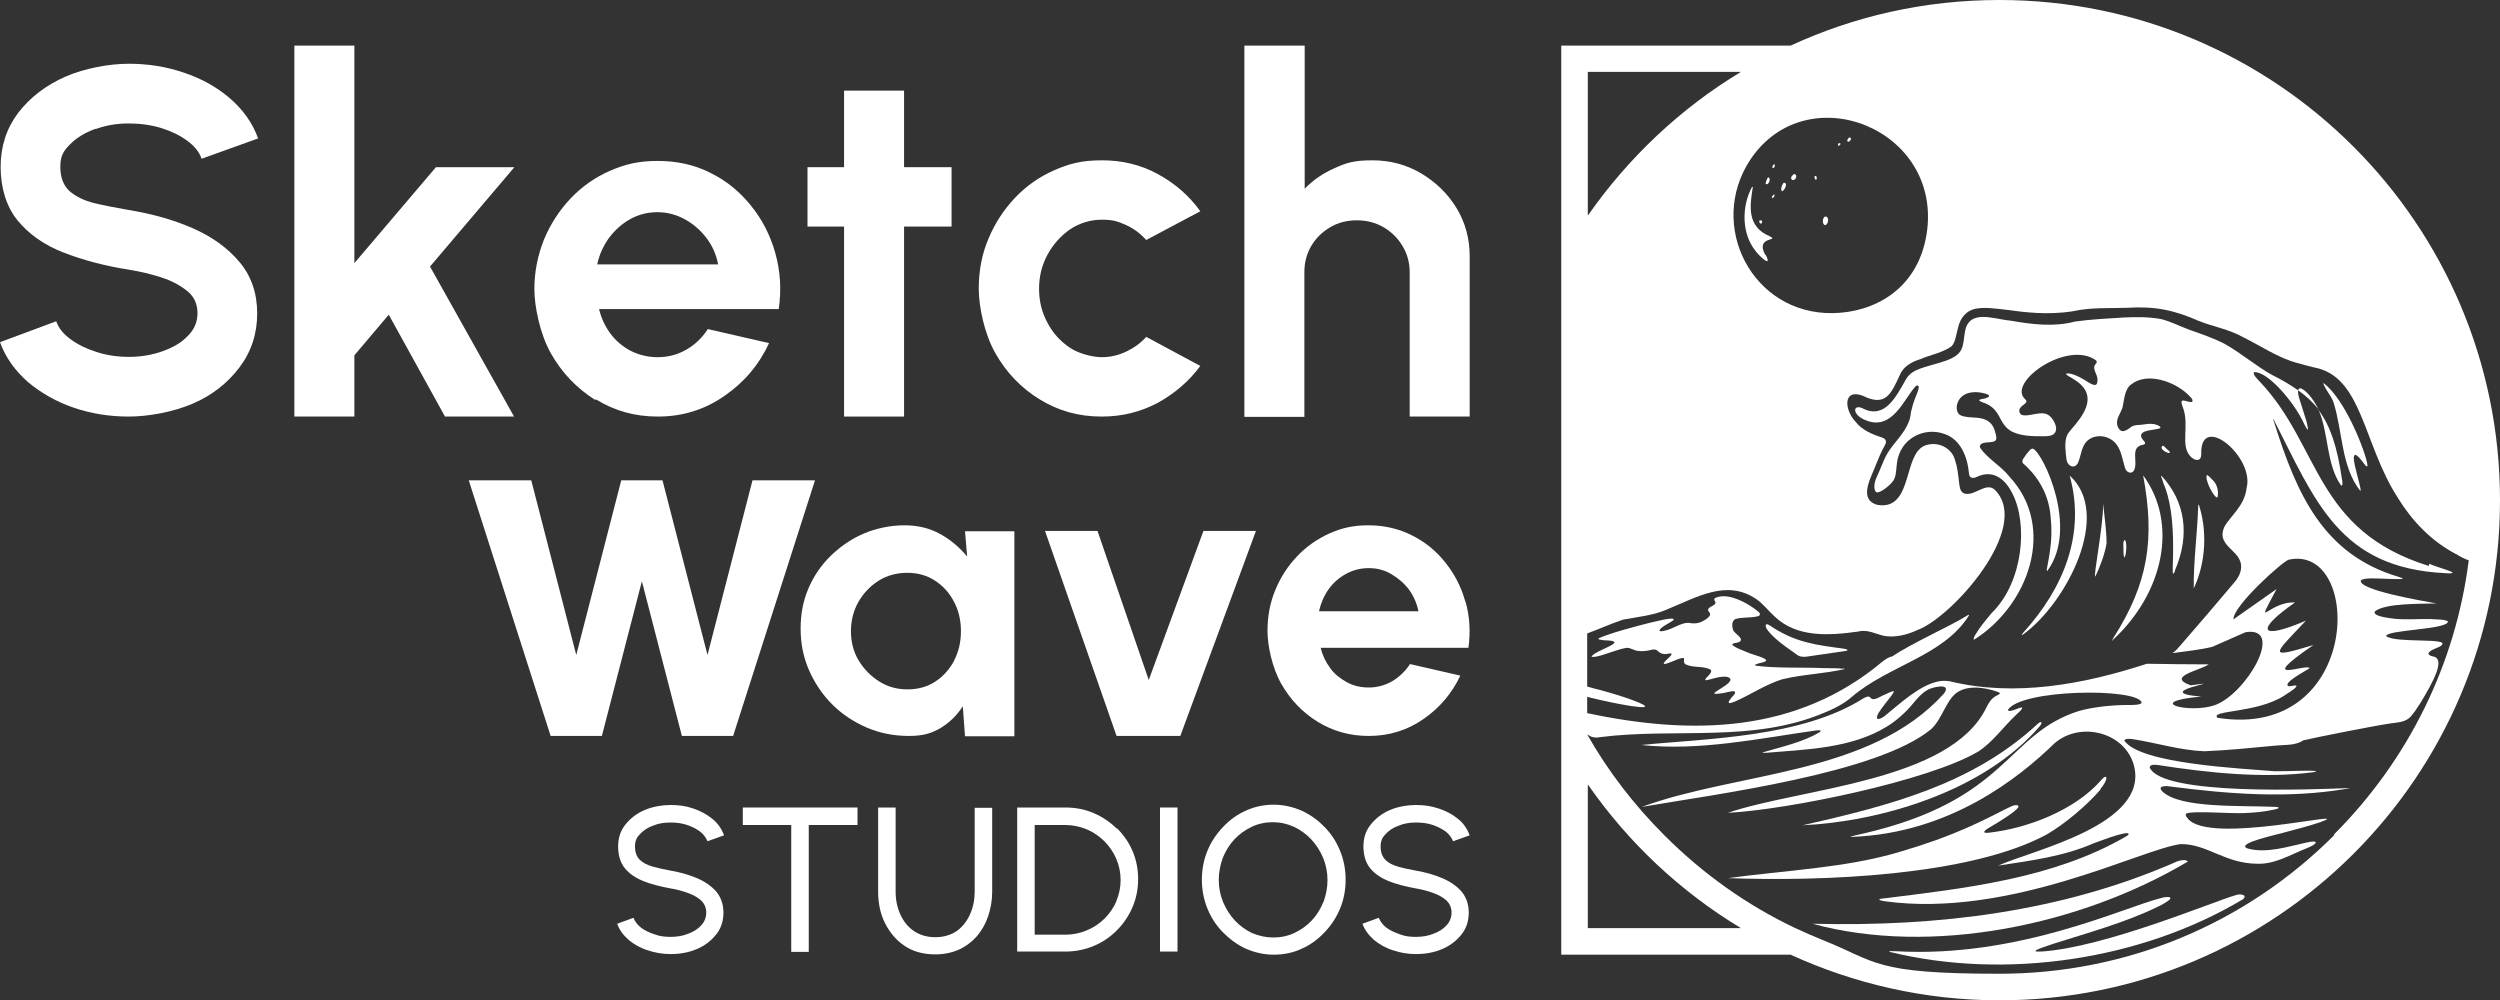 <svg width="160" height="64" viewBox="0 0 160 64" fill="none" xmlns="http://www.w3.org/2000/svg">
<rect x="0" y="0" width="160" height="64" fill="#333333" stroke="none"/>
<g clip-path="url(#clip0_9_126)">
<path d="M48.16 30.74L45.28 41.92L42.4 30.74H39.76L36.88 41.92L34 30.74H30L35.24 47.1H38.52L41.08 37.2L43.64 47.1H46.92L52.16 30.74H48.16Z" fill="white"/>
<path d="M61.9 35.62C61.42 35.04 60.86 34.56 60.18 34.18C59.5 33.8 58.74 33.62 57.88 33.62C57.02 33.62 56.1 33.8 55.3 34.14C54.5 34.48 53.8 34.96 53.18 35.56C52.56 36.16 52.08 36.86 51.74 37.66C51.4 38.46 51.24 39.28 51.24 40.24C51.24 41.2 51.42 42.08 51.78 42.9C52.14 43.72 52.64 44.46 53.26 45.08C53.9 45.72 54.64 46.2 55.46 46.56C56.3 46.92 57.2 47.1 58.16 47.1C59.12 47.1 59.64 46.92 60.22 46.58C60.8 46.22 61.26 45.76 61.62 45.2L61.76 47.12H64.92V34H61.76L61.9 35.64V35.62ZM61.08 42.26C60.78 42.82 60.38 43.28 59.86 43.62C59.34 43.96 58.74 44.12 58.08 44.12C57.42 44.12 56.82 43.96 56.28 43.62C55.74 43.28 55.3 42.84 54.96 42.28C54.62 41.72 54.46 41.08 54.46 40.4C54.46 39.72 54.62 39.08 54.94 38.52C55.26 37.96 55.7 37.5 56.24 37.16C56.78 36.82 57.4 36.66 58.06 36.66C58.72 36.66 59.32 36.82 59.84 37.16C60.36 37.5 60.76 37.94 61.06 38.52C61.36 39.08 61.5 39.72 61.5 40.4C61.5 41.08 61.36 41.7 61.06 42.28L61.08 42.26Z" fill="white"/>
<path d="M77.02 33.98L73.52 43.52L70.24 33.98H66.88L71.46 47.1H75.54L80.38 33.98H77.02Z" fill="white"/>
<path d="M93.78 38.5C93.52 37.56 93.08 36.72 92.5 36C91.92 35.26 91.2 34.68 90.36 34.26C89.52 33.84 88.6 33.62 87.58 33.62C86.56 33.62 85.86 33.8 85.08 34.14C84.3 34.5 83.6 34.98 83.02 35.6C82.42 36.22 81.96 36.94 81.62 37.76C81.28 38.58 81.12 39.44 81.12 40.38C81.12 41.32 81.42 42.74 82 43.76C82.58 44.78 83.36 45.6 84.34 46.2C85.32 46.8 86.4 47.1 87.6 47.1C88.9 47.1 90.06 46.74 91.1 46.02C92.14 45.3 92.92 44.38 93.46 43.24L90.24 42.5C89.94 42.96 89.56 43.32 89.1 43.6C88.64 43.86 88.14 44 87.6 44C87.06 44 86.58 43.88 86.16 43.64C85.74 43.4 85.38 43.12 85.12 42.74C84.84 42.36 84.64 41.94 84.52 41.46H93.98C94.12 40.44 94.06 39.46 93.8 38.52L93.78 38.5ZM84.42 39.1C84.54 38.58 84.74 38.12 85.04 37.7C85.34 37.28 85.72 36.96 86.16 36.72C86.6 36.48 87.08 36.36 87.6 36.36C88.12 36.36 88.6 36.48 89.04 36.74C89.48 37 89.86 37.32 90.18 37.74C90.48 38.16 90.68 38.62 90.78 39.12H84.42V39.1Z" fill="white"/>
<path d="M41.8 52.84C42.14 52.7 42.5 52.64 42.9 52.64C43.26 52.64 43.6 52.68 43.92 52.78C44.24 52.88 44.52 53.02 44.78 53.2C45.02 53.38 45.18 53.6 45.28 53.84L46.34 53.46C46.18 53.04 45.94 52.68 45.58 52.4C45.22 52.1 44.82 51.9 44.36 51.74C43.9 51.58 43.42 51.52 42.92 51.52C42.42 51.52 41.76 51.62 41.26 51.84C40.74 52.06 40.34 52.38 40.02 52.78C39.7 53.18 39.56 53.64 39.56 54.18C39.56 54.72 39.7 55.22 40 55.58C40.3 55.94 40.7 56.2 41.2 56.4C41.7 56.6 42.28 56.74 42.92 56.86C43.3 56.92 43.66 57.02 44 57.14C44.34 57.26 44.64 57.42 44.86 57.62C45.08 57.82 45.2 58.1 45.2 58.4C45.2 58.7 45.1 58.98 44.88 59.22C44.66 59.46 44.38 59.64 44.04 59.76C43.7 59.9 43.32 59.96 42.92 59.96C42.52 59.96 42.22 59.92 41.9 59.8C41.58 59.7 41.28 59.56 41.04 59.38C40.8 59.2 40.64 58.98 40.54 58.74L39.5 59.12C39.64 59.52 39.9 59.86 40.24 60.16C40.58 60.44 41 60.68 41.46 60.82C41.92 60.98 42.42 61.06 42.92 61.06C43.52 61.06 44.08 60.96 44.6 60.74C45.12 60.52 45.52 60.2 45.84 59.8C46.16 59.4 46.3 58.92 46.3 58.4C46.3 57.88 46.14 57.42 45.84 57.06C45.52 56.7 45.12 56.42 44.6 56.2C44.08 55.98 43.52 55.82 42.92 55.72C42.5 55.64 42.12 55.56 41.76 55.46C41.42 55.36 41.14 55.22 40.94 55.02C40.74 54.82 40.64 54.54 40.64 54.18C40.64 53.82 40.74 53.6 40.96 53.38C41.18 53.14 41.46 52.96 41.8 52.84Z" fill="white"/>
<path d="M89.52 52.84C89.86 52.7 90.22 52.64 90.62 52.64C90.98 52.64 91.32 52.68 91.64 52.78C91.96 52.88 92.24 53.02 92.5 53.2C92.74 53.38 92.9 53.6 93 53.84L94.06 53.46C93.9 53.04 93.66 52.68 93.3 52.4C92.94 52.1 92.54 51.9 92.06 51.74C91.58 51.58 91.12 51.52 90.62 51.52C90.12 51.52 89.46 51.62 88.96 51.84C88.44 52.06 88.04 52.38 87.72 52.78C87.4 53.18 87.26 53.64 87.26 54.18C87.26 54.72 87.4 55.22 87.7 55.58C88 55.94 88.4 56.2 88.9 56.4C89.4 56.6 89.98 56.74 90.62 56.86C91 56.92 91.36 57.02 91.7 57.14C92.04 57.26 92.34 57.42 92.56 57.62C92.78 57.82 92.9 58.1 92.9 58.4C92.9 58.7 92.8 58.98 92.58 59.22C92.36 59.46 92.08 59.64 91.74 59.76C91.4 59.9 91.02 59.96 90.62 59.96C90.22 59.96 89.92 59.92 89.6 59.8C89.28 59.68 88.98 59.56 88.74 59.38C88.5 59.2 88.34 58.98 88.24 58.74L87.2 59.12C87.34 59.52 87.6 59.86 87.94 60.16C88.28 60.44 88.7 60.68 89.16 60.82C89.62 60.98 90.12 61.06 90.62 61.06C91.22 61.06 91.78 60.96 92.3 60.74C92.82 60.52 93.22 60.2 93.54 59.8C93.86 59.4 94 58.92 94 58.4C94 57.88 93.84 57.42 93.54 57.06C93.22 56.7 92.82 56.42 92.3 56.2C91.78 55.98 91.22 55.82 90.62 55.72C90.2 55.64 89.8 55.56 89.46 55.46C89.12 55.36 88.84 55.22 88.66 55.02C88.46 54.82 88.36 54.54 88.36 54.18C88.36 53.82 88.46 53.6 88.68 53.38C88.9 53.14 89.18 52.96 89.52 52.84Z" fill="white"/>
<path d="M47.54 52.8H50.64V60.92H51.76V52.8H54.88V51.68H47.54V52.8Z" fill="white"/>
<path d="M62.38 57.06C62.38 57.58 62.28 58.08 62.08 58.52C61.88 58.96 61.6 59.32 61.24 59.58C60.86 59.84 60.4 59.98 59.86 59.98C59.32 59.98 58.86 59.84 58.48 59.58C58.1 59.32 57.82 58.96 57.62 58.52C57.42 58.08 57.32 57.6 57.32 57.06V51.68H56.2V57.06C56.2 57.8 56.34 58.48 56.64 59.08C56.94 59.68 57.36 60.18 57.9 60.54C58.44 60.9 59.1 61.08 59.84 61.08C60.4 61.08 60.9 60.98 61.36 60.78C61.8 60.58 62.2 60.28 62.52 59.92C62.84 59.54 63.08 59.12 63.24 58.64C63.4 58.16 63.5 57.64 63.5 57.08V51.7H62.38V57.08V57.06Z" fill="white"/>
<path d="M71.48 53.04C71.06 52.62 70.56 52.28 70 52.04C69.44 51.8 68.84 51.68 68.18 51.68H65.1V60.9H68.18C68.82 60.9 69.42 60.78 70 60.54C70.58 60.3 71.06 59.96 71.48 59.54C71.9 59.12 72.24 58.62 72.48 58.06C72.72 57.5 72.84 56.9 72.84 56.26C72.84 55.62 72.72 55.02 72.48 54.46C72.24 53.9 71.9 53.42 71.48 53V53.04ZM71.46 57.66C71.28 58.08 71.02 58.46 70.7 58.78C70.38 59.1 70 59.36 69.56 59.54C69.14 59.72 68.68 59.82 68.18 59.82H66.22V52.8H68.18C68.66 52.8 69.12 52.9 69.56 53.08C69.98 53.26 70.36 53.52 70.68 53.84C71 54.16 71.26 54.54 71.44 54.96C71.62 55.38 71.72 55.84 71.72 56.32C71.72 56.8 71.62 57.26 71.44 57.68L71.46 57.66Z" fill="white"/>
<path d="M75.36 51.68H74.24V60.9H75.36V51.68Z" fill="white"/>
<path d="M84.76 52.92C84.34 52.48 83.86 52.14 83.3 51.88C82.74 51.64 82.14 51.5 81.52 51.5C80.9 51.5 80.3 51.62 79.74 51.88C79.18 52.12 78.7 52.48 78.28 52.92C77.86 53.36 77.52 53.86 77.28 54.44C77.04 55.02 76.92 55.64 76.92 56.3C76.92 56.96 77.04 57.58 77.28 58.16C77.52 58.74 77.84 59.24 78.28 59.68C78.72 60.12 79.18 60.46 79.74 60.72C80.3 60.96 80.9 61.1 81.52 61.1C82.14 61.1 82.76 60.98 83.3 60.72C83.86 60.48 84.34 60.12 84.76 59.68C85.18 59.24 85.52 58.74 85.76 58.16C86 57.58 86.12 56.96 86.12 56.3C86.12 55.64 86 55.02 85.76 54.44C85.52 53.86 85.2 53.36 84.76 52.92ZM84.7 57.72C84.52 58.16 84.28 58.56 83.96 58.9C83.64 59.24 83.28 59.5 82.86 59.7C82.44 59.9 81.98 60 81.5 60C81.02 60 80.58 59.9 80.14 59.72C79.72 59.52 79.36 59.26 79.04 58.92C78.72 58.58 78.48 58.2 78.28 57.74C78.1 57.3 78 56.82 78 56.32C78 55.82 78.1 55.34 78.26 54.9C78.44 54.46 78.68 54.06 79 53.72C79.32 53.38 79.68 53.12 80.1 52.92C80.52 52.72 80.98 52.62 81.46 52.62C81.94 52.62 82.38 52.72 82.82 52.92C83.24 53.12 83.6 53.38 83.92 53.72C84.24 54.06 84.48 54.44 84.68 54.9C84.86 55.34 84.96 55.82 84.96 56.32C84.96 56.82 84.86 57.3 84.7 57.74V57.72Z" fill="white"/>
<path d="M129.46 40.62C132.26 38.6 135.2 32.9 132.46 30.44C133.5 34.18 132.06 37.66 129.48 40.5C129.46 40.52 129.3 40.72 129.46 40.62Z" fill="white"/>
<path d="M131.04 36.52C133.04 33.8 130.78 29.04 130.12 28.72C129.96 28.68 129.86 28.88 129.68 29.08C129.54 29.3 129.36 29.46 129.46 29.64C130.2 30.28 131.1 31.38 131.24 33.06V33.1C131.36 34.2 131.26 35.06 131.02 36.3C131.02 36.36 130.96 36.52 131.02 36.54L131.04 36.52Z" fill="white"/>
<path d="M134.1 36.9C134.4 36.28 134.7 35.48 134.82 34.78C134.82 33.94 134.68 33.06 134.6 32.24C134.6 33.8 133.96 36.86 134.1 36.9Z" fill="white"/>
<path d="M148.4 26.26C148.28 25.98 148.14 25.74 147.96 25.5C147.68 25.1 147.14 24.62 147.08 24.98C147.62 25.36 148.04 25.76 148.42 26.24L148.4 26.26Z" fill="white"/>
<path d="M149.88 30.64C149.58 28.58 149.14 27.26 148.4 26.26C149.04 27.74 148.88 29.72 149.82 31.06C149.98 31.16 149.9 30.7 149.88 30.64Z" fill="white"/>
<path d="M118.04 41.52C116.26 41.28 114.88 41.14 113.22 40C113 39.88 112.96 40 113.04 40.2C113.46 40.88 114.52 41.54 115 41.9C115.18 42.04 115.44 42.06 115.66 42.02C116.48 41.9 117.3 41.78 118.12 41.66H118.14C118.38 41.6 118.14 41.54 118.02 41.52H118.04Z" fill="white"/>
<path d="M117.96 42.8C117.56 42.76 117.14 42.76 116.72 42.76C115.42 42.7 113.56 42.78 112.36 42.6C112.16 42.5 112.9 42.4 112.96 42.34C113.36 42.16 112 41.86 111.86 41.76C111.54 41.62 111.2 41.52 110.92 41.32C110.88 41.28 110.86 41.26 110.88 41.22C110.94 41.14 111.18 41.16 111.32 41.08C111.68 40.88 110.96 40.52 110.92 40.32C110.84 40.1 110.82 39.74 111.06 39.62C111.52 39.48 112.04 39.56 112.5 39.44C112.72 39.38 112.64 39.22 112.5 39.12C112.04 38.74 111.1 38.16 110.3 38.16C110.12 38.16 109.9 38.2 109.76 38.28C109.68 38.34 109.7 38.4 109.76 38.48C109.92 38.72 109.42 38.8 109.34 38.96C109.26 39.06 109.4 39.16 109.44 39.26C109.5 39.42 109.24 39.62 109 39.74C108.7 39.92 108.38 39.92 108.04 39.86C107.56 39.86 107.06 40.26 106.56 40.36C106.08 40.48 106.14 40.32 106.44 40.1C106.74 39.9 107.08 39.74 107.12 39.66C107.16 39.44 105.8 39.82 105.5 39.88C104.58 40.12 103.1 40.5 102.34 40.84C102.18 40.94 102.56 40.96 102.7 40.98C104.42 41.02 102.08 41.6 101.86 42.02C101.86 42.06 102 42.04 102.18 42.02C102.76 41.9 103.54 41.54 104.12 41.46C104.38 41.46 104.58 41.64 104.84 41.66C105.12 41.7 105.44 41.66 105.72 41.58C105.88 41.54 106.02 41.58 106.12 41.68C106.28 41.84 106.52 41.9 106.74 41.84C107.16 41.76 106.94 41.94 106.8 42.1C105.88 42.92 107.2 42.22 107.54 42.14C107.68 42.1 107.76 42.1 107.78 42.14C107.78 42.26 107.74 42.44 107.88 42.52C108.38 42.76 109.02 42.6 109.48 42.86C109.58 42.98 109.44 43.14 109.34 43.24C109.26 43.34 109.14 43.42 109.14 43.52C109.18 43.62 110.14 43.18 110.6 43.34C111.38 43.66 108.78 44.58 110.1 44.38C110.42 44.38 111.5 43.94 110.84 44.62C110.78 44.7 110.54 44.96 110.68 45C110.76 45 111 44.92 111.08 44.88C112.06 44.44 113.02 43.8 114.04 43.48C115.34 43.16 116.76 43.12 118.06 42.82C118.06 42.82 118.02 42.78 117.96 42.78V42.8Z" fill="white"/>
<path d="M134.42 50.5C134.56 50.34 134.7 50.14 134.78 49.94C134.9 49.56 134.62 49.74 134.5 49.9C132.8 51.86 129.76 53.02 127.24 53.3C126.72 53.34 127.14 53.06 127.36 52.94C127.94 52.6 128.98 51.96 129.16 51.68C129.26 51.48 128.96 51.52 128.84 51.56C128.22 51.8 126.66 52.76 124.04 53.72C123.2 54.02 122.46 54.26 121.58 54.52C118.1 55.56 114.22 55.7 110.6 56.2C116.5 56.42 126.06 56.08 131 53.4C132.2 52.7 133.6 51.5 134.44 50.52L134.42 50.5Z" fill="white"/>
<path d="M135.96 35.68C136.06 35.68 136.18 34.58 135.96 34.56C135.84 34.74 135.92 34.98 135.9 35.18C135.9 35.34 135.9 35.54 135.96 35.68Z" fill="white"/>
<path d="M140.02 55.14C139.9 54.98 139.56 55.06 139.36 55.12C132.02 58.36 124 59.32 116.02 59.12H116C123.62 61.2 133.16 59.22 140.02 55.14Z" fill="white"/>
<path d="M143.12 57.28C141.64 57.7 134.7 60.64 130.64 60.9C130.52 60.9 130.42 60.9 130.34 60.9C129.96 60.84 131.24 60.48 131.36 60.42C133.48 59.74 136.06 59.04 138.12 58.02C138.34 57.92 138.62 57.76 138.8 57.62C138.88 57.56 138.92 57.5 138.9 57.46C138.84 57.36 138.5 57.42 138.36 57.46C135.92 58.06 129.2 61.32 121.36 60.88C121.14 60.88 120.96 60.86 120.92 60.88C120.9 60.88 120.92 60.88 120.94 60.92C128.34 62.74 137.04 61.44 143.5 57.58H143.52C143.92 57.24 143.32 57.2 143.12 57.28Z" fill="white"/>
<path d="M130.42 46.32C126.22 50.22 120.9 51.56 115.36 52.82H115.34C120.36 52.58 126.96 50.66 130.56 46.46C130.74 46.22 130.64 46.12 130.42 46.32Z" fill="white"/>
<path d="M151.04 31.42C151.08 31.42 151.08 31.36 151.08 31.32C151 30.84 150.66 29.8 150.64 29.32C150.66 28.68 151.3 29.72 151.42 29.82C151.46 29.86 151.52 29.86 151.52 29.78C151.42 28.96 150.08 25.5 148.68 24.5C148.8 24.92 149.2 25.32 149.34 25.74C149.94 27.6 149.82 29.86 151.06 31.42H151.04Z" fill="white"/>
<path d="M135.22 40.96C138.48 37.94 139.42 33.5 137.16 30.42C137.92 34.48 137.5 37.32 135.26 40.82C135.26 40.82 135.12 41.06 135.24 40.98L135.22 40.96Z" fill="white"/>
<path d="M138.44 30.88C139.36 32.94 139 36.28 139.06 36.68C139.1 36.76 139.14 36.68 139.2 36.54V36.5C140.2 34.16 139.8 32.08 138.4 30.52C138.2 30.3 138.4 30.7 138.44 30.86V30.88Z" fill="white"/>
<path d="M141.92 31.82C142 31.5 141.92 31.08 141.7 30.82C141.58 30.7 141.38 30.46 141.26 30.4C141.02 30.56 141.74 32 141.94 31.82H141.92Z" fill="white"/>
<path d="M138.86 28.96C138.86 28.86 138.74 28.8 138.68 28.74C138.58 28.66 138.52 28.54 138.42 28.52C138.12 28.72 138.76 29.06 138.88 28.98L138.86 28.96Z" fill="white"/>
<path d="M140.4 37.66C141.2 35.96 141.26 33.92 140.72 32.28C140.68 32.3 140.68 32.46 140.68 32.52C140.62 34.22 140.38 35.96 140.4 37.64V37.66Z" fill="white"/>
<path d="M113.46 10.76C113.58 10.76 113.62 10.56 113.56 10.5C113.48 10.54 113.36 10.7 113.48 10.76H113.46Z" fill="white"/>
<path d="M113.5 12.64C113.54 12.6 113.62 12.48 113.54 12.44C113.48 12.48 113.44 12.54 113.4 12.6C113.4 12.68 113.44 12.7 113.5 12.64Z" fill="white"/>
<path d="M114.86 11.14H114.84C114.74 11.16 114.56 11.36 114.66 11.48C114.86 11.66 115.1 11.24 114.86 11.14Z" fill="white"/>
<path d="M112.98 16.32C112.3 15.08 113.94 15.46 113.26 15.12C111.72 14.48 112.02 13.04 112.18 11.98C112.18 11.94 112.14 11.96 112.12 11.98C111.46 13.22 111.46 14.94 112.34 16.04C112.52 16.32 113.48 17.24 113 16.3L112.98 16.32Z" fill="white"/>
<path d="M113.2 11.7C113.24 11.64 113.26 11.56 113.26 11.48C113.26 11.4 113.2 11.34 113.16 11.36H113.14C113.08 11.46 113.02 11.62 113 11.72C113 11.82 113.12 11.82 113.2 11.7Z" fill="white"/>
<path d="M112.76 14.24C112.8 14.16 112.76 14.06 112.6 14.12C112.58 14.2 112.6 14.26 112.66 14.3C112.68 14.32 112.76 14.3 112.78 14.26L112.76 14.24Z" fill="white"/>
<path d="M114.06 12.24C114.2 12.2 114.46 11.7 114.18 11.7H114.16C114.06 11.76 113.9 12.22 114.08 12.24H114.06Z" fill="white"/>
<path d="M116.2 11.52C116.3 11.52 116.3 11.24 116.18 11.26H116.16C116.08 11.32 116.16 11.48 116.22 11.52H116.2Z" fill="white"/>
<path d="M118.38 8.8H118.36C118.3 8.82 118.24 8.92 118.22 9C118.28 9.22 118.62 8.84 118.38 8.8Z" fill="white"/>
<path d="M116.84 13.86H116.8C116.64 13.94 116.62 14.26 116.74 14.38C116.98 14.54 117.14 13.84 116.82 13.86H116.84Z" fill="white"/>
<path d="M117.68 9.34C117.68 9.34 117.72 9.3 117.74 9.28C117.74 9.26 117.8 9.24 117.8 9.22C117.8 9.18 117.74 9.16 117.7 9.16H117.68C117.64 9.2 117.6 9.32 117.68 9.34Z" fill="white"/>
<path d="M155.44 36.22C148.12 33.94 148.54 28.56 144.64 24.44C144.52 24.3 144.14 23.96 144.26 23.82C145.1 23.74 146.82 25.7 147.48 27.16C147.52 27.26 147.64 27.46 147.68 27.5C147.74 27.5 147.68 27.24 147.62 26.98C147.48 26.5 147.28 25.94 147.16 25.52C147.08 25.26 147.06 25.1 147.08 24.98C146.6 24.64 146.06 24.32 145.42 24C144.52 23.52 143.4 22.58 142.4 22.02C141.72 21.66 140.9 21.38 140.16 21.12C139.56 20.9 138.84 20.54 138.3 20.42C137.54 20.28 136.74 20.28 135.92 20.32C134.94 20.38 133.76 20.44 132.8 20.58C131.44 20.94 130.04 20.76 128.66 20.52C127.56 20.42 125.94 19.72 125.74 21.34C125.68 21.68 125.68 22.06 125.52 22.38C125.12 23.24 123.22 23.28 122.38 23.84C122.22 23.96 122.08 24.1 121.98 24.28C121.34 25.4 120.62 26.88 119.18 26.12C118.78 25.94 118.58 26.2 118.86 26.54C119 26.7 119.2 26.82 119.42 26.9C121.12 27.6 121.88 25.48 122.6 24.72C122.66 24.66 122.78 24.64 122.8 24.76C122.8 24.98 122.64 25.28 122.54 25.56C122.44 25.82 122.36 26.12 122.3 26.38C122.24 27.24 121.66 27.86 121.14 28.52C120.58 29.22 120.5 29.7 120.08 30.6C119.96 30.86 119.88 31.34 120.08 31.5C120.28 31.6 120.86 31.14 121.08 30.88C121.38 30.56 121.34 30.1 121.4 29.68C121.58 28.02 123.2 27.3 124.46 27.78C125.46 28.12 125.92 29.2 126.02 30.34C126.06 30.64 126.32 30.62 126.52 30.52C127.48 30.06 128.28 30.56 128.78 31.56C129.8 33.5 129.5 37.24 127.48 39.22C127.08 39.7 126.7 40.14 126.4 40.66C126.32 40.8 126.28 40.92 126.34 40.94C129.82 38.76 131.64 33.76 128.6 30.5C128.06 29.82 127.24 29.38 126.74 28.68C126.62 28.44 126.9 28.34 127.1 28.32C127.56 28.28 127.86 28.32 127.74 27.84C127.66 27.5 127.56 27.16 127.24 26.96C126.74 26.6 126.02 26.82 125.48 26.58C125.26 26.48 125.2 26.18 125.24 25.94C125.34 25.44 125.74 25.12 126.34 25.1C126.58 25.06 127.84 25.26 127.04 25.5C126.74 25.56 126.48 25.58 126.86 25.74C128.14 26.14 127.82 27.1 128.76 27.62C129.38 27.92 130.08 27.92 130.76 27.92C130.96 27.92 131.2 27.92 131.38 27.82C131.82 27.56 131.48 26.9 131.2 26.64C130.74 26.22 130.02 26.64 129.52 26.58C129.28 26.58 129.14 26.3 129.3 26.1C129.42 25.9 129.88 25.78 129.6 25.54C128.44 24.48 132.3 21.74 134.14 23.06C134.22 23.14 134.2 23.2 134.14 23.28C133.84 23.56 134.24 23.94 134.24 24.28C134.24 24.36 134.24 24.58 134.14 24.62C134.02 24.68 133.86 24.58 133.74 24.52C133.36 24.28 132.9 23.98 132.42 23.9C132.36 23.9 132.24 23.9 132.22 23.92C132.22 23.96 132.34 24.06 132.54 24.16C132.74 24.28 133 24.44 133.18 24.62C134.14 25.54 133.28 26.66 132.56 27.48C132.44 27.62 132.32 27.76 132.26 27.94C132.12 28.38 132.2 28.96 132.26 29.44C132.34 29.86 132.8 30.04 133 29.6C133.2 29.14 133.2 28.56 133.6 28.2C134.12 27.74 135 27.86 135.44 28.42C135.78 28.86 135.84 29.44 136 29.94C136.08 30.24 136.42 30.38 136.58 30.1C136.86 29.52 136.28 28.6 137.18 28.46C137.3 28.42 137.32 28.36 137.24 28.26C136.36 27.32 138.54 27.62 138.24 27.3C137.98 27.1 137.56 27.1 137.24 27.16C136.94 27.22 136.64 27.16 136.4 27.32C136.06 27.58 135.72 27.8 135.52 27.26C135.38 26.84 135.72 26.46 135.84 26.08C135.96 25.58 135.96 24.92 136.4 24.6C137.4 23.8 139.14 24.4 140.02 25.24C140.12 25.36 140.4 25.54 140.3 25.72C139.98 25.8 139.4 25.3 139.7 26.06C140.16 27.24 139.48 28.56 140.24 29.26C140.56 29.54 140.88 29.5 140.88 29.08C140.78 26.32 144.32 29.24 143.78 31.24C143.66 32.38 142.72 33.04 142.36 33.72C141.74 35.1 143.78 35.2 143.38 36.62C143.3 36.88 143.14 37.12 142.96 37.32C141.82 38.68 140.66 40.02 139.5 41.36C139.36 41.52 139.22 41.68 139.04 41.8C139.88 41.68 140.74 41.6 141.58 41.4L143.72 40.46C146.28 40.06 143.76 44.44 141.72 45.14C140.1 45.68 137.12 44.92 140.88 44.58C137.38 44.3 143.04 43.48 140.2 43.86C138.62 43.3 140.78 42.92 141.36 42.52C140.04 42.52 138.72 42.5 137.4 42.48C133.36 43.8 128.94 44.62 124.78 43.6C124.5 43.56 124.22 43.56 123.92 43.64C122.78 43.94 121.68 44.96 120.72 45.74C120.44 46 119.9 46.24 120.22 45.64C120.46 45.26 120.76 44.9 121.04 44.54C121.14 44.38 121.24 44.26 121.2 44.24C121.08 44.22 120.76 44.4 120.62 44.46C120.38 44.54 120 44.84 119.78 44.72C119.72 44.68 119.68 44.6 119.6 44.58C119.52 44.56 119.36 44.64 119.28 44.68C115.3 47.22 109.18 47.26 105.04 47.68C108.78 48.08 112.58 47.26 116.28 46.74C116.44 46.74 116.62 46.72 116.46 46.86C115.38 47.5 114.08 47.78 112.86 48.14C112.8 48.16 112.78 48.18 112.82 48.18C112.86 48.18 112.92 48.18 113.02 48.18C115.64 47.96 118.48 47.9 120.76 46.5C121.36 46.14 122 45.56 122.42 45.04C122.72 44.68 122.98 44.38 123.32 44.18C123.54 44 124.96 43.64 124.42 44.38C119.7 49.62 111.24 49.38 105.08 51.64C109.86 50.82 120.18 49.5 123.6 46.66C124.36 45.94 124.58 44.66 125.38 44.24C126.08 43.86 126.98 44 127.74 44.24C128.3 44.42 127.8 44.42 127.5 44.72C127.34 44.88 127.22 45.1 127.12 45.3C124.8 50.04 115.32 50.42 110.58 52.02C114.28 51.84 123.42 50 126.64 48.08C127.54 47.48 128.2 46.54 128.98 45.8C129.12 45.64 129.38 45.48 129.42 45.3C129.36 45.18 128.6 45.66 128.5 45.44C129.32 44.1 136.7 44.02 137.06 44.94C137.1 45.14 136.38 45.12 136.16 45.12C135.22 45.12 133.98 45.24 133.06 45.5C128.36 46.98 128.58 51.2 119.2 53.36C118.96 53.42 118.7 53.46 118.46 53.54C118.44 53.54 118.42 53.56 118.44 53.56C118.44 53.56 118.48 53.56 118.54 53.56C124.8 53.32 129.22 49.78 131.5 47.56C133.16 46.14 136.02 46.86 136.58 49.02C137.52 52.8 130.1 54.4 127.88 55.4C129.96 55.08 132.06 54.82 134.02 53.96C134.7 53.72 135.36 53.44 136.06 53.32C136.36 53.32 136.22 53.46 136.02 53.56C131.38 56.24 125.72 56.86 120.38 57.52C120.12 57.58 120.38 57.64 120.62 57.68C128.64 58.78 137.08 54.32 139.58 54.02C141.28 54.02 142.38 55.26 144.46 55.28C145.6 55.32 146.58 54.7 147.6 54.3C148.42 53.98 148.42 53.72 147.54 53.94C146.44 54.18 145.02 54.64 143.84 54.3C143 53.98 145.9 53.38 146.26 53.26C147.02 53.06 147.78 52.86 148.5 52.62C151.06 51.68 141.3 54.16 140 52.36C139.9 52.26 139.8 52.08 140 52.04C140.6 51.9 142.42 52.06 143.52 52.04C144.2 52.02 144.92 51.96 145.6 51.8C145.82 51.76 145.98 51.66 145.64 51.64C143.32 51.54 139.6 51.74 138.42 50.68C138 50.28 138.62 50.28 138.92 50.34C142.66 50.82 146.48 51.12 150.18 50.48C150.4 50.44 150.48 50.42 150.24 50.44C148.06 50.52 138.36 50.94 137.58 49.12C137.6 48.9 137.92 48.94 138.1 48.96C141.3 49.46 144.9 49.84 148.06 49.42C148.98 49.24 145.98 49.38 145.58 49.36C143.52 49.18 136.96 48.9 135.96 47.4C135.96 47.26 136.32 47.28 136.46 47.3C138.02 47.54 139.52 48.02 141.08 48.08C142.6 48.02 144.1 47.86 145.62 47.72C146.16 47.66 146.68 47.72 147.2 47.5L147.42 47.38C148.26 47.18 151.9 46.46 152.98 46.3C153.38 46.24 153.84 46.24 154.18 45.96C154.46 45.72 154.68 45.32 154.9 45C155.78 43.56 156.48 42.2 155.76 42.02C155.66 42 155.44 41.96 155.42 41.84C155.48 41.56 156.1 41.48 156.28 41.28C156.74 40.8 153.4 41.18 152.72 40.72C152.64 40.3 156.78 40.3 156.66 39.76C156.4 39.62 155.96 39.66 155.56 39.62C154.68 39.6 153.82 39.7 152.94 39.56C152.44 39.5 152.04 39.38 151.98 39.24C151.98 39.2 151.98 39.18 151.98 39.14C152.64 38.58 154.96 38.66 155.86 38.62C155.92 38.62 155.98 38.62 156.02 38.62C156.08 38.62 156.08 38.62 156.02 38.62C156.02 38.62 155.96 38.62 155.94 38.62C155.18 38.48 150.86 37.76 151.1 37.14C151.2 37.04 151.6 37 151.96 37.02C152.54 37.02 153.12 37.08 153.68 37.06C153.74 37.06 153.76 37.06 153.76 37.02C153.76 37 153.66 36.96 153.52 36.92C148.68 35.5 147 31.6 145.58 27.14C145.58 27.1 145.56 27.06 145.54 27.02C145.5 26.9 145.48 26.82 145.5 26.82C148.18 32.06 149.7 36.34 156.46 36.68C157.9 36.78 155.82 36.28 155.48 36.08L155.44 36.22ZM146.48 35.82C151.24 34.78 151.18 47.4 141.92 45.94C141.42 45.44 144.38 45.66 146.16 44.54C147.72 43.56 146.58 43.96 146.48 43.92C146 43.74 147.64 42.9 147.82 42.76C147.62 42.44 144.24 43.9 148.06 41.28C145.08 42.18 145.48 41.94 147.58 39.72C144.56 41.02 144.34 40.32 146.88 38.56C145.2 38.46 144.2 40.52 145.7 37.7L142.94 39.64C142.9 38.78 146.12 35.9 146.48 35.82Z" fill="white"/>
<path d="M127.96 0C123.18 0 118.66 1.04 114.6 2.92H99.92V61.1H114.6C118.66 62.96 123.2 64.02 127.96 64.02C145.66 64.02 160 49.7 160 32.02C160 14.34 145.66 0 127.96 0ZM112.02 10.22C115.64 4.78 124.38 8.24 123.3 15C122.72 18.56 119.9 20 117.3 20.04C112.14 20.12 109.24 14.42 112.02 10.22ZM101.62 4.6H111.42C107.54 6.94 104.2 10.1 101.62 13.8V4.6ZM101.62 59.4V50.2C104.2 53.92 107.54 57.06 111.42 59.4H101.62ZM149.4 53.44C143.68 59.16 136.06 62.32 127.96 62.32C119.86 62.32 120.16 61.56 116.6 60.14C116.02 59.9 115.46 59.66 114.9 59.4C111.82 57.94 109 55.94 106.52 53.46C104.58 51.52 102.92 49.36 101.6 47.04V47C101.8 47.18 102.1 47.24 102.38 47.18C107.22 46.56 112.14 47.56 116.74 45.62C117.38 45.36 118.02 45.04 118.54 44.58C120.86 42.6 124.36 41.98 125.98 39.44C126.08 39.28 125.94 39.36 125.86 39.42C124.84 40.06 122.32 41.18 121.12 42C120.88 42.06 120.68 42.18 120.48 42.34C115.02 46.92 108.34 47.08 101.58 45.64V44.6C101.66 44.6 101.74 44.64 101.82 44.66C102.66 44.86 103.48 45.04 104.36 45.18C106.2 45.46 105.02 44.94 103.32 44.42C103.04 44.34 102.74 44.26 102.48 44.18C102.18 44.1 101.9 44.04 101.58 43.94V40.54C102.34 40.26 103.1 39.92 103.86 39.66C104.8 39.48 105.74 39.4 106.6 39.04C108.66 38.2 110.5 37.06 112.4 38.34C112.84 38.64 113.16 39.08 113.56 39.44C114.98 40.82 117.06 40.68 118.92 40.42C119.52 40.26 120.04 40.58 120.6 40.7C121.3 40.82 122.08 40.62 122.72 40.32C124.88 39.54 130.04 33.82 127.7 31.38C127.12 30.76 126.32 31.86 125.66 31.56C125.42 31.42 125.42 31.12 125.38 30.88C125.32 30.36 125.28 29.92 125.12 29.44C124.92 28.7 124.12 28.28 123.38 28.46C121.88 28.76 122.4 31.88 120.82 32.3C120.56 32.36 120.24 32.36 120 32.26C118.94 31.82 119.82 30.44 120.1 29.64C120.26 29.26 120.4 28.9 120.6 28.56C120.72 28.36 120.78 28.14 120.5 28.02C119.88 27.82 119.18 27.54 118.78 27.02C118.04 26.26 117.92 24.86 119.2 25.32C120.68 26.06 121.02 25.22 121.58 24.02C121.82 23.44 122.34 23.16 122.92 22.98C123.56 22.7 124.32 22.58 124.9 22.16C125.16 21.9 125.2 21.34 125.32 20.96C125.46 20.32 125.88 19.82 126.56 19.74C127.06 19.66 127.66 19.74 128.36 19.82C129.54 19.98 131 20.18 132.66 19.92C133.84 19.66 134.94 19.74 136.12 19.7C137.94 19.58 139.18 19.86 140.72 20.54C141.68 20.92 142.62 21.06 143.56 21.58C144.66 22.12 145.82 22.92 147.06 23.24C147.42 23.34 147.78 23.44 148.12 23.52C151.2 24.1 151.22 28.38 153.46 31.86C154.36 33.32 155.58 34.62 157.18 35.46H157.2C157.46 35.64 157.72 35.76 158 35.86C157.16 42.48 154.16 48.62 149.36 53.42L149.4 53.44Z" fill="white"/>
<path d="M6.12 8.26C6.78 8.02 7.48 7.9 8.24 7.9C8.98 7.9 9.68 8 10.34 8.2C10.98 8.4 11.54 8.68 12 9.02C12.46 9.36 12.76 9.74 12.9 10.16L16.52 8.86C16.16 7.86 15.54 7 14.7 6.28C13.86 5.56 12.88 5.02 11.74 4.64C10.62 4.26 9.46 4.08 8.24 4.08C7.02 4.08 5.44 4.36 4.2 4.9C2.96 5.44 1.94 6.22 1.18 7.2C0.42 8.2 0.04 9.36 0.04 10.68C0.04 12 0.4 13.22 1.12 14.1C1.84 14.98 2.82 15.68 4.06 16.16C5.3 16.64 6.7 17.02 8.26 17.26C8.98 17.38 9.66 17.54 10.34 17.76C11.02 17.98 11.56 18.28 12 18.64C12.44 19 12.64 19.48 12.64 20.04C12.64 20.6 12.44 21.08 12.02 21.5C11.62 21.92 11.08 22.24 10.4 22.48C9.74 22.72 9 22.84 8.26 22.84C7.52 22.84 6.82 22.74 6.16 22.52C5.52 22.32 4.96 22.04 4.5 21.7C4.04 21.36 3.74 20.98 3.6 20.56L0 21.9C0.36 22.9 0.98 23.74 1.8 24.46C2.64 25.16 3.62 25.72 4.74 26.1C5.86 26.48 7.02 26.66 8.24 26.66C9.46 26.66 11.06 26.38 12.32 25.84C13.58 25.3 14.56 24.52 15.32 23.52C16.08 22.52 16.46 21.36 16.46 20.06C16.46 18.76 16.08 17.66 15.32 16.76C14.56 15.86 13.56 15.14 12.32 14.6C11.08 14.06 9.72 13.68 8.24 13.44C7.44 13.3 6.7 13.16 6.04 13C5.38 12.84 4.86 12.58 4.46 12.24C4.06 11.88 3.86 11.36 3.86 10.66C3.86 9.96 4.08 9.64 4.5 9.22C4.92 8.8 5.46 8.48 6.12 8.24V8.26Z" fill="white"/>
<path d="M27.52 17.06L32.92 10.7H27.9L22.68 16.84V2.92H18.84V26.66H22.68V22.74L24.88 20.14L28.48 26.66H32.9L27.52 17.06Z" fill="white"/>
<path d="M38.14 25.56C39.34 26.3 40.64 26.66 42.1 26.66C43.68 26.66 45.1 26.22 46.36 25.34C47.64 24.46 48.58 23.34 49.22 21.96L45.3 21.06C44.94 21.62 44.48 22.06 43.92 22.38C43.36 22.7 42.76 22.86 42.08 22.86C41.44 22.86 40.84 22.7 40.34 22.44C39.82 22.16 39.4 21.8 39.06 21.34C38.72 20.88 38.48 20.36 38.34 19.78H49.84C50.02 18.54 49.94 17.34 49.62 16.2C49.3 15.06 48.78 14.04 48.06 13.16C47.34 12.26 46.48 11.56 45.46 11.06C44.44 10.54 43.32 10.3 42.08 10.3C40.84 10.3 39.98 10.52 39.02 10.94C38.06 11.36 37.22 11.96 36.52 12.7C35.8 13.46 35.24 14.32 34.82 15.32C34.42 16.32 34.2 17.38 34.2 18.5C34.2 19.62 34.56 21.38 35.26 22.62C35.96 23.86 36.92 24.86 38.1 25.6L38.14 25.56ZM38.98 15.22C39.36 14.72 39.8 14.32 40.34 14.02C40.88 13.72 41.46 13.58 42.08 13.58C42.7 13.58 43.3 13.74 43.84 14.04C44.38 14.34 44.84 14.74 45.22 15.24C45.6 15.74 45.84 16.3 45.96 16.92H38.22C38.36 16.28 38.62 15.72 38.98 15.22Z" fill="white"/>
<path d="M54.02 26.66H57.86V14.5H60.9V10.7H57.86V5.8H54.02V10.7H51.68V14.5H54.02V26.66Z" fill="white"/>
<path d="M70.52 26.66C71.82 26.66 73 26.36 74.1 25.78C75.18 25.18 76.1 24.4 76.82 23.42L73.36 21.56C73 21.96 72.58 22.26 72.08 22.5C71.58 22.74 71.06 22.86 70.52 22.86C69.98 22.86 69.08 22.66 68.48 22.26C67.88 21.86 67.38 21.32 67.04 20.66C66.68 20 66.5 19.28 66.5 18.48C66.5 17.68 66.68 16.96 67.04 16.3C67.4 15.64 67.88 15.1 68.48 14.68C69.08 14.28 69.78 14.06 70.52 14.06C71.26 14.06 71.56 14.18 72.06 14.4C72.56 14.62 73 14.96 73.36 15.36L76.82 13.52C76.1 12.52 75.2 11.74 74.1 11.14C73 10.54 71.82 10.26 70.52 10.26C69.22 10.26 68.42 10.48 67.46 10.9C66.5 11.32 65.66 11.92 64.96 12.66C64.24 13.42 63.68 14.28 63.26 15.28C62.84 16.26 62.64 17.34 62.64 18.48C62.64 19.62 63 21.36 63.7 22.6C64.4 23.84 65.36 24.84 66.54 25.56C67.74 26.3 69.04 26.66 70.5 26.66H70.52Z" fill="white"/>
<path d="M83.48 26.66V17.42C83.48 16.8 83.62 16.26 83.92 15.74C84.22 15.24 84.62 14.84 85.14 14.54C85.64 14.24 86.22 14.1 86.84 14.1C87.46 14.1 88.02 14.24 88.54 14.54C89.06 14.84 89.46 15.24 89.76 15.74C90.06 16.24 90.22 16.8 90.22 17.42V26.66H94.06V16.42C94.06 15.28 93.78 14.24 93.22 13.32C92.66 12.4 91.9 11.66 90.96 11.1C90.02 10.54 88.98 10.26 87.82 10.26C86.66 10.26 86.16 10.42 85.42 10.76C84.68 11.08 84.04 11.52 83.5 12.08V2.92H79.64V26.68H83.5L83.48 26.66Z" fill="white"/>
</g>
<defs>
<clipPath id="clip0_9_126">
<rect width="160" height="64" fill="white"/>
</clipPath>
</defs>
</svg>
